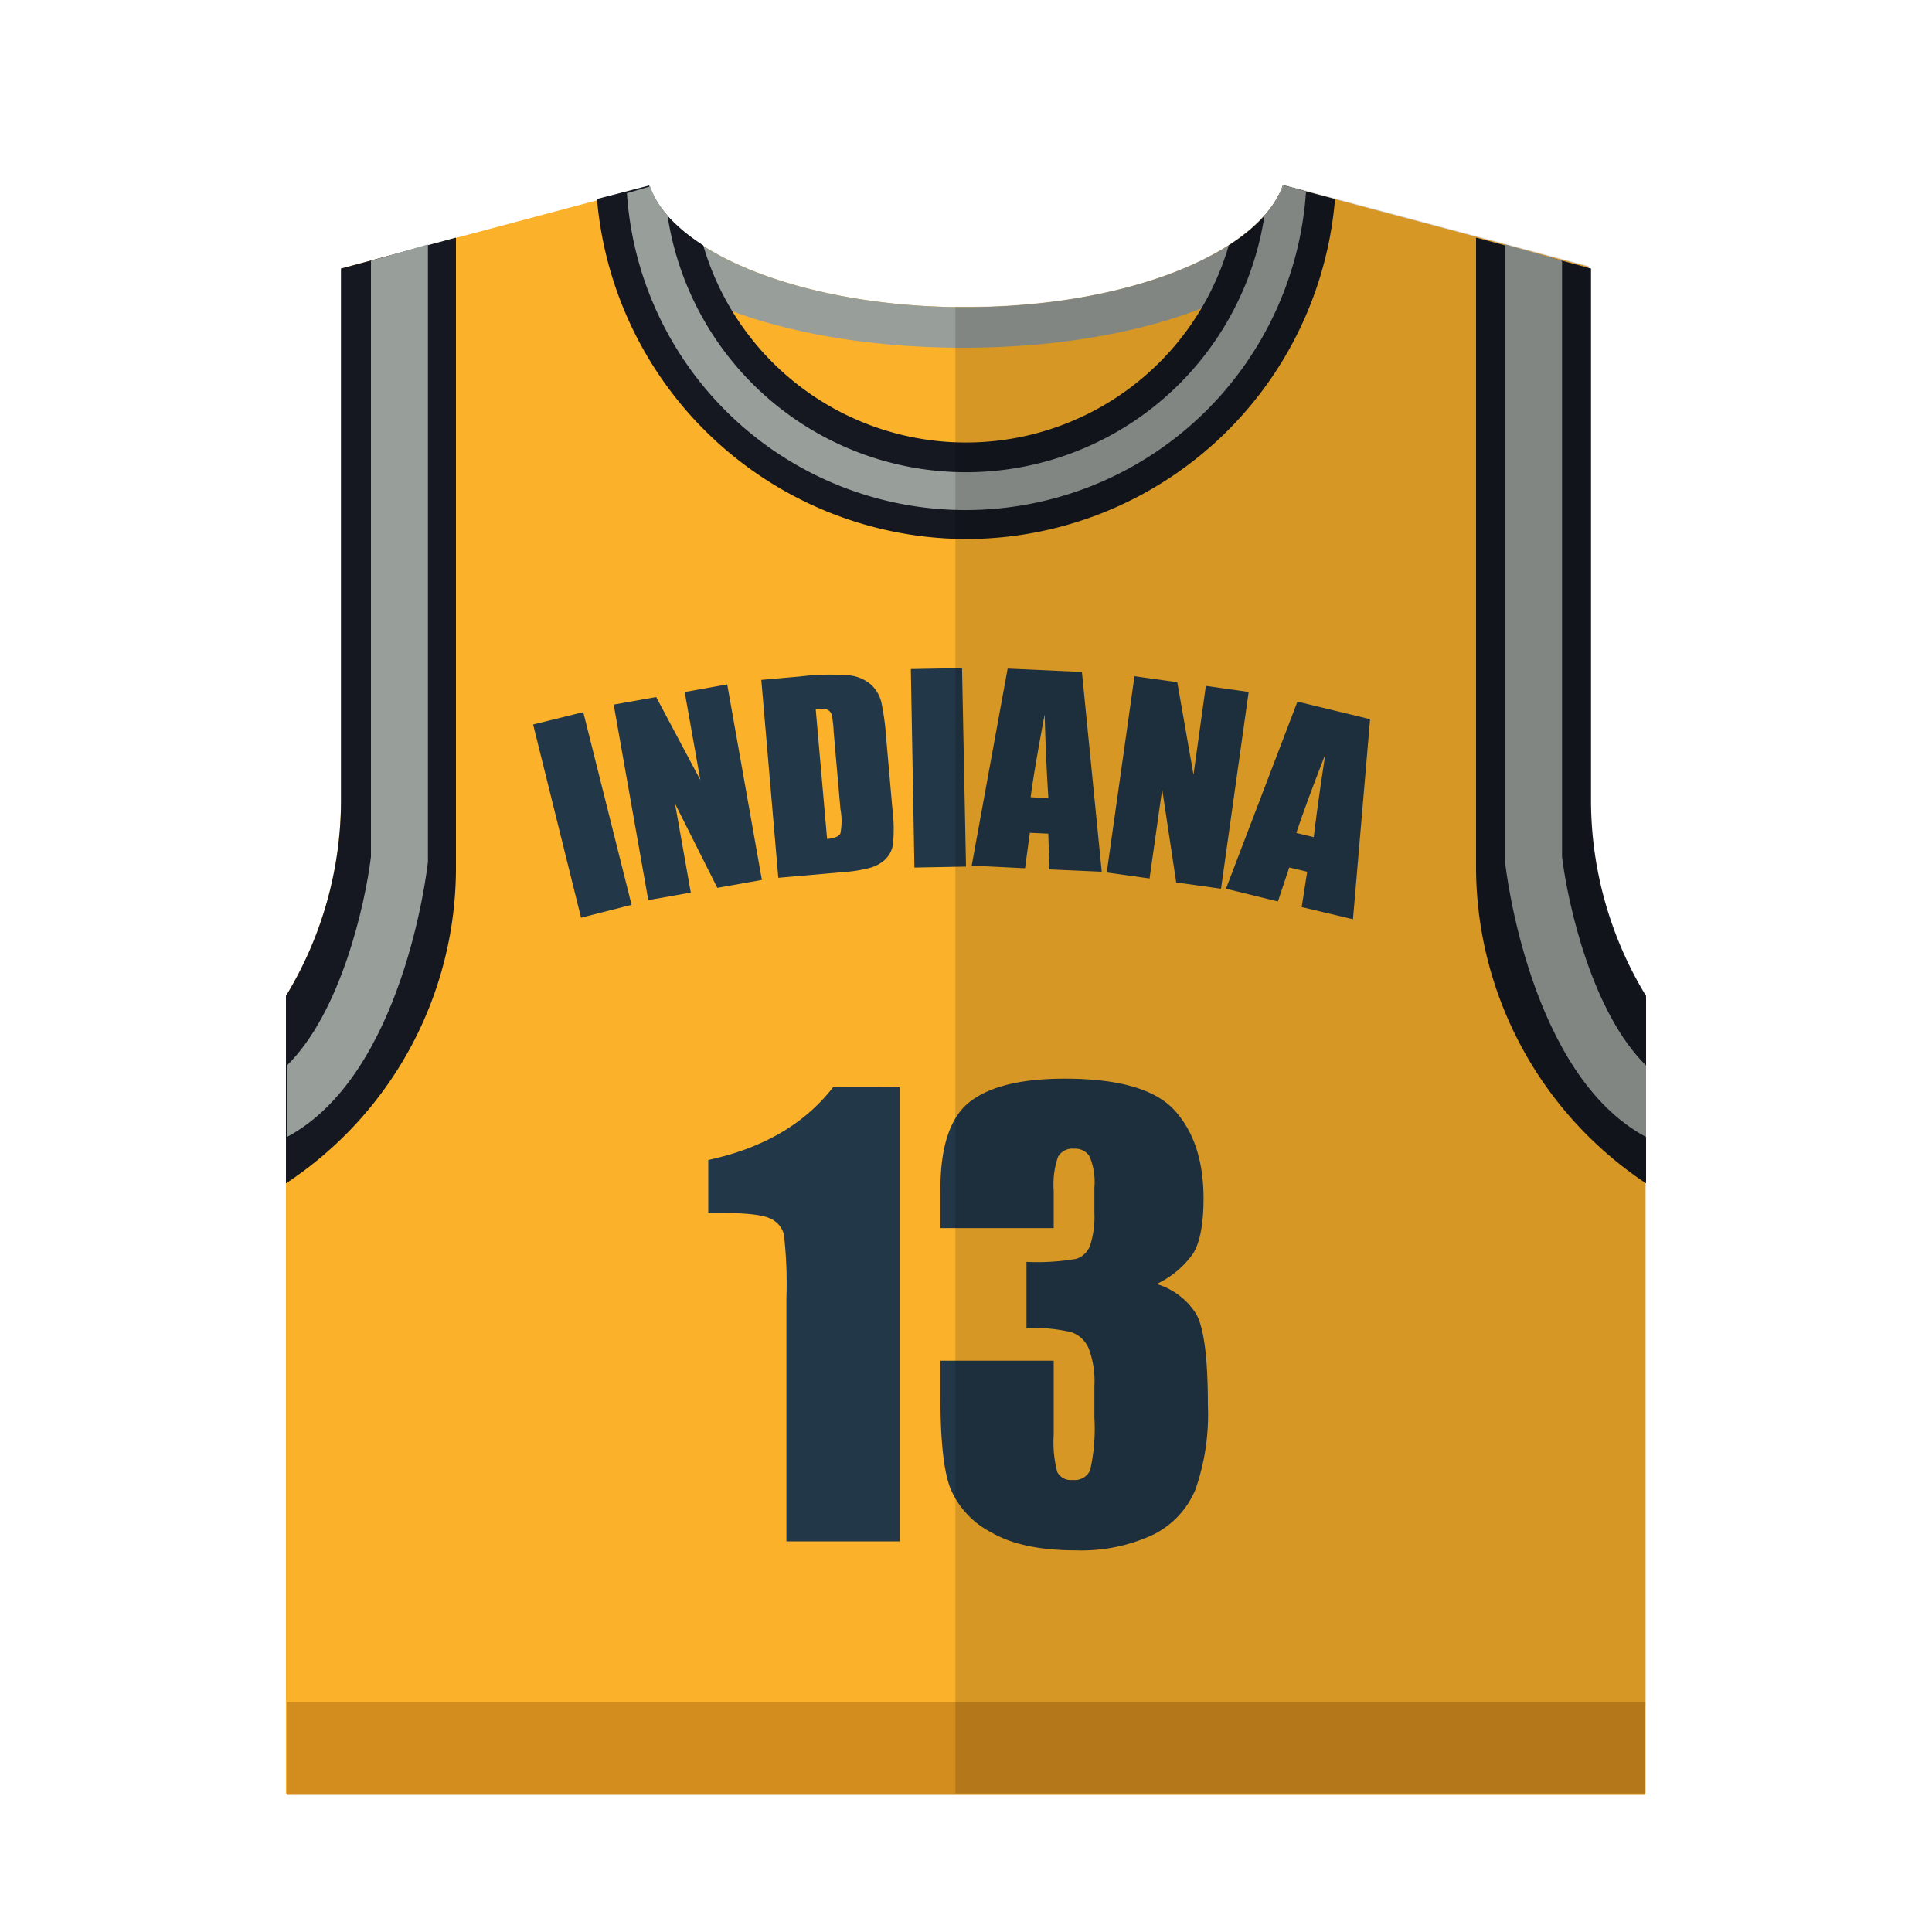 <?xml version="1.0" standalone="no"?><!DOCTYPE svg PUBLIC "-//W3C//DTD SVG 1.1//EN" "http://www.w3.org/Graphics/SVG/1.1/DTD/svg11.dtd"><svg t="1639374863100" class="icon" viewBox="0 0 1024 1024" version="1.1" xmlns="http://www.w3.org/2000/svg" p-id="6142" xmlns:xlink="http://www.w3.org/1999/xlink" width="128" height="128"><defs><style type="text/css"></style></defs><path d="M841.728 423.936V141.312l-161.28-43.008h-0.512c-13.312 36.352-83.456 64.512-167.936 64.512s-154.624-27.648-167.936-64l-163.328 43.52v281.6a199.68 199.68 0 0 1-29.184 103.936v422.912h720.384v-420.864a201.626 201.626 0 0 1-30.208-105.984z" fill="#FCB12B" p-id="6143"></path><path d="M510.464 184.32c100.352 0 181.76-33.28 181.76-74.24a28.979 28.979 0 0 0-1.536-9.216l-10.24-2.56h-0.512c-13.312 36.352-83.456 64.512-167.936 64.512s-154.624-27.648-167.936-64l-14.336 3.584a39.526 39.526 0 0 0-1.024 7.68c0 40.96 81.408 74.24 181.76 74.24z" fill="#989E9A" p-id="6144"></path><path d="M782.336 459.776V125.952l60.928 16.384v281.6a199.68 199.68 0 0 0 29.184 103.936v99.328a201.472 201.472 0 0 1-90.112-167.424z" fill="#151821" p-id="6145"></path><path d="M827.904 138.24v315.904c3.072 25.088 15.872 82.432 44.544 110.592v37.888c-61.44-32.768-74.24-140.8-74.752-145.92V129.536z" fill="#989E9A" p-id="6146"></path><path d="M241.664 459.776V125.952l-60.928 16.384v281.6a199.68 199.68 0 0 1-29.184 103.936v99.328a200.243 200.243 0 0 0 90.112-167.424z" fill="#151821" p-id="6147"></path><path d="M196.608 138.24v315.904c-3.072 25.088-15.872 82.432-44.544 110.592v37.888c61.44-32.768 74.24-140.8 74.752-145.92V129.536z" fill="#989E9A" p-id="6148"></path><path d="M512 285.696a196.352 196.352 0 0 0 195.584-180.224l-27.136-7.168h-0.512c-4.096 11.776-14.336 22.528-28.672 31.744a145.05 145.05 0 0 1-278.528 0c-14.336-9.216-24.576-19.968-28.672-31.744l-27.648 7.168A197.069 197.069 0 0 0 512 285.696z" fill="#151821" p-id="6149"></path><path d="M512 270.336a180.838 180.838 0 0 0 180.224-168.96l-11.776-3.072h-0.512a47.565 47.565 0 0 1-9.728 15.872 160 160 0 0 1-316.416 0 47.258 47.258 0 0 1-9.216-15.36l-12.288 3.584A179.866 179.866 0 0 0 512 270.336z" fill="#989E9A" p-id="6150"></path><path d="M152.064 902.144h719.872v49.152H152.064z" fill="#D38D1E" p-id="6151"></path><path d="M476.877 576.307v240.64H416.819v-129.024a226.304 226.304 0 0 0-1.331-33.587 12.595 12.595 0 0 0-7.373-8.55q-6.042-2.918-26.829-2.918h-5.888v-28.058q43.52-9.37 66.15-38.554zM613.018 680.55a37.222 37.222 0 0 1 20.48 15.104q6.707 10.24 6.707 49.152a120.474 120.474 0 0 1-6.554 44.544 46.49 46.49 0 0 1-22.579 24.115 89.856 89.856 0 0 1-40.96 8.243q-28.518 0-44.8-9.574a46.49 46.49 0 0 1-21.76-23.654q-5.12-13.875-5.12-48.23v-19.046h60.058v39.066a63.232 63.232 0 0 0 1.843 19.866 8.038 8.038 0 0 0 8.243 4.25 8.909 8.909 0 0 0 9.216-5.12 99.584 99.584 0 0 0 2.253-27.955v-16.64a48.742 48.742 0 0 0-3.123-20.224 15.36 15.36 0 0 0-9.216-8.397 95.386 95.386 0 0 0-23.654-2.304v-34.918a120.934 120.934 0 0 0 26.47-1.638 11.52 11.52 0 0 0 7.27-7.117 48.998 48.998 0 0 0 2.253-17.254v-13.363a34.867 34.867 0 0 0-2.611-16.64 8.96 8.96 0 0 0-8.09-3.994 8.806 8.806 0 0 0-8.55 4.25 44.698 44.698 0 0 0-2.304 18.074v19.763H498.432v-20.48q0-34.458 15.77-46.592t50.074-12.134q42.957 0 58.266 16.794t15.36 46.643q0 20.173-5.478 29.184a49.101 49.101 0 0 1-19.405 16.23zM309.146 377.446l25.6 102.144L307.968 486.4l-25.395-102.4zM385.434 362.752l18.381 103.629-23.603 4.198-22.426-44.595 8.346 47.104-22.528 3.994-18.33-103.629 22.528-3.994 23.398 43.981-8.294-46.643zM403.507 360.346l20.48-1.792a127.283 127.283 0 0 1 26.88-0.512 20.48 20.48 0 0 1 11.11 5.12 18.944 18.944 0 0 1 5.12 8.858 139.315 139.315 0 0 1 2.662 19.866l3.226 36.71a85.658 85.658 0 0 1 0.307 18.995 14.234 14.234 0 0 1-3.994 7.834 19.302 19.302 0 0 1-7.834 4.454 74.035 74.035 0 0 1-14.541 2.355l-34.406 3.021z m28.826 15.36l6.042 68.966q5.888-0.512 7.066-2.97a34.867 34.867 0 0 0 0-12.954l-3.584-40.96a54.733 54.733 0 0 0-1.024-8.909 4.352 4.352 0 0 0-2.355-2.765 13.517 13.517 0 0 0-6.144-0.205zM509.901 354.099l2.099 105.216-27.341 0.512-1.894-105.216zM573.44 356.147l10.496 105.882-27.75-1.229-0.563-18.944-9.779-0.461-2.56 18.79-28.262-1.382 19.046-104.448z m-17.766 66.867q-1.229-17.971-1.997-44.339-5.632 30.003-7.424 43.878zM661.811 366.746L647.168 471.04l-23.757-3.328-7.424-49.357-6.707 47.258-22.682-3.174L601.293 358.4l22.682 3.174 8.602 49.05 6.554-47.104zM726.17 381.184l-9.062 106.035-27.187-6.451 2.918-18.739-9.523-2.253-5.99 18.022-27.546-6.758 37.888-99.174zM696.32 443.699q2.099-17.869 6.144-43.981-11.059 28.467-15.36 41.779z" fill="#223748" p-id="6152"></path><path d="M872.448 950.528v-420.864a201.626 201.626 0 0 1-30.208-105.984v-282.624l-161.28-43.008h-0.512c-13.312 36.352-83.456 64.512-167.936 64.512h-6.144v787.968z" opacity=".15" p-id="6153"></path></svg>